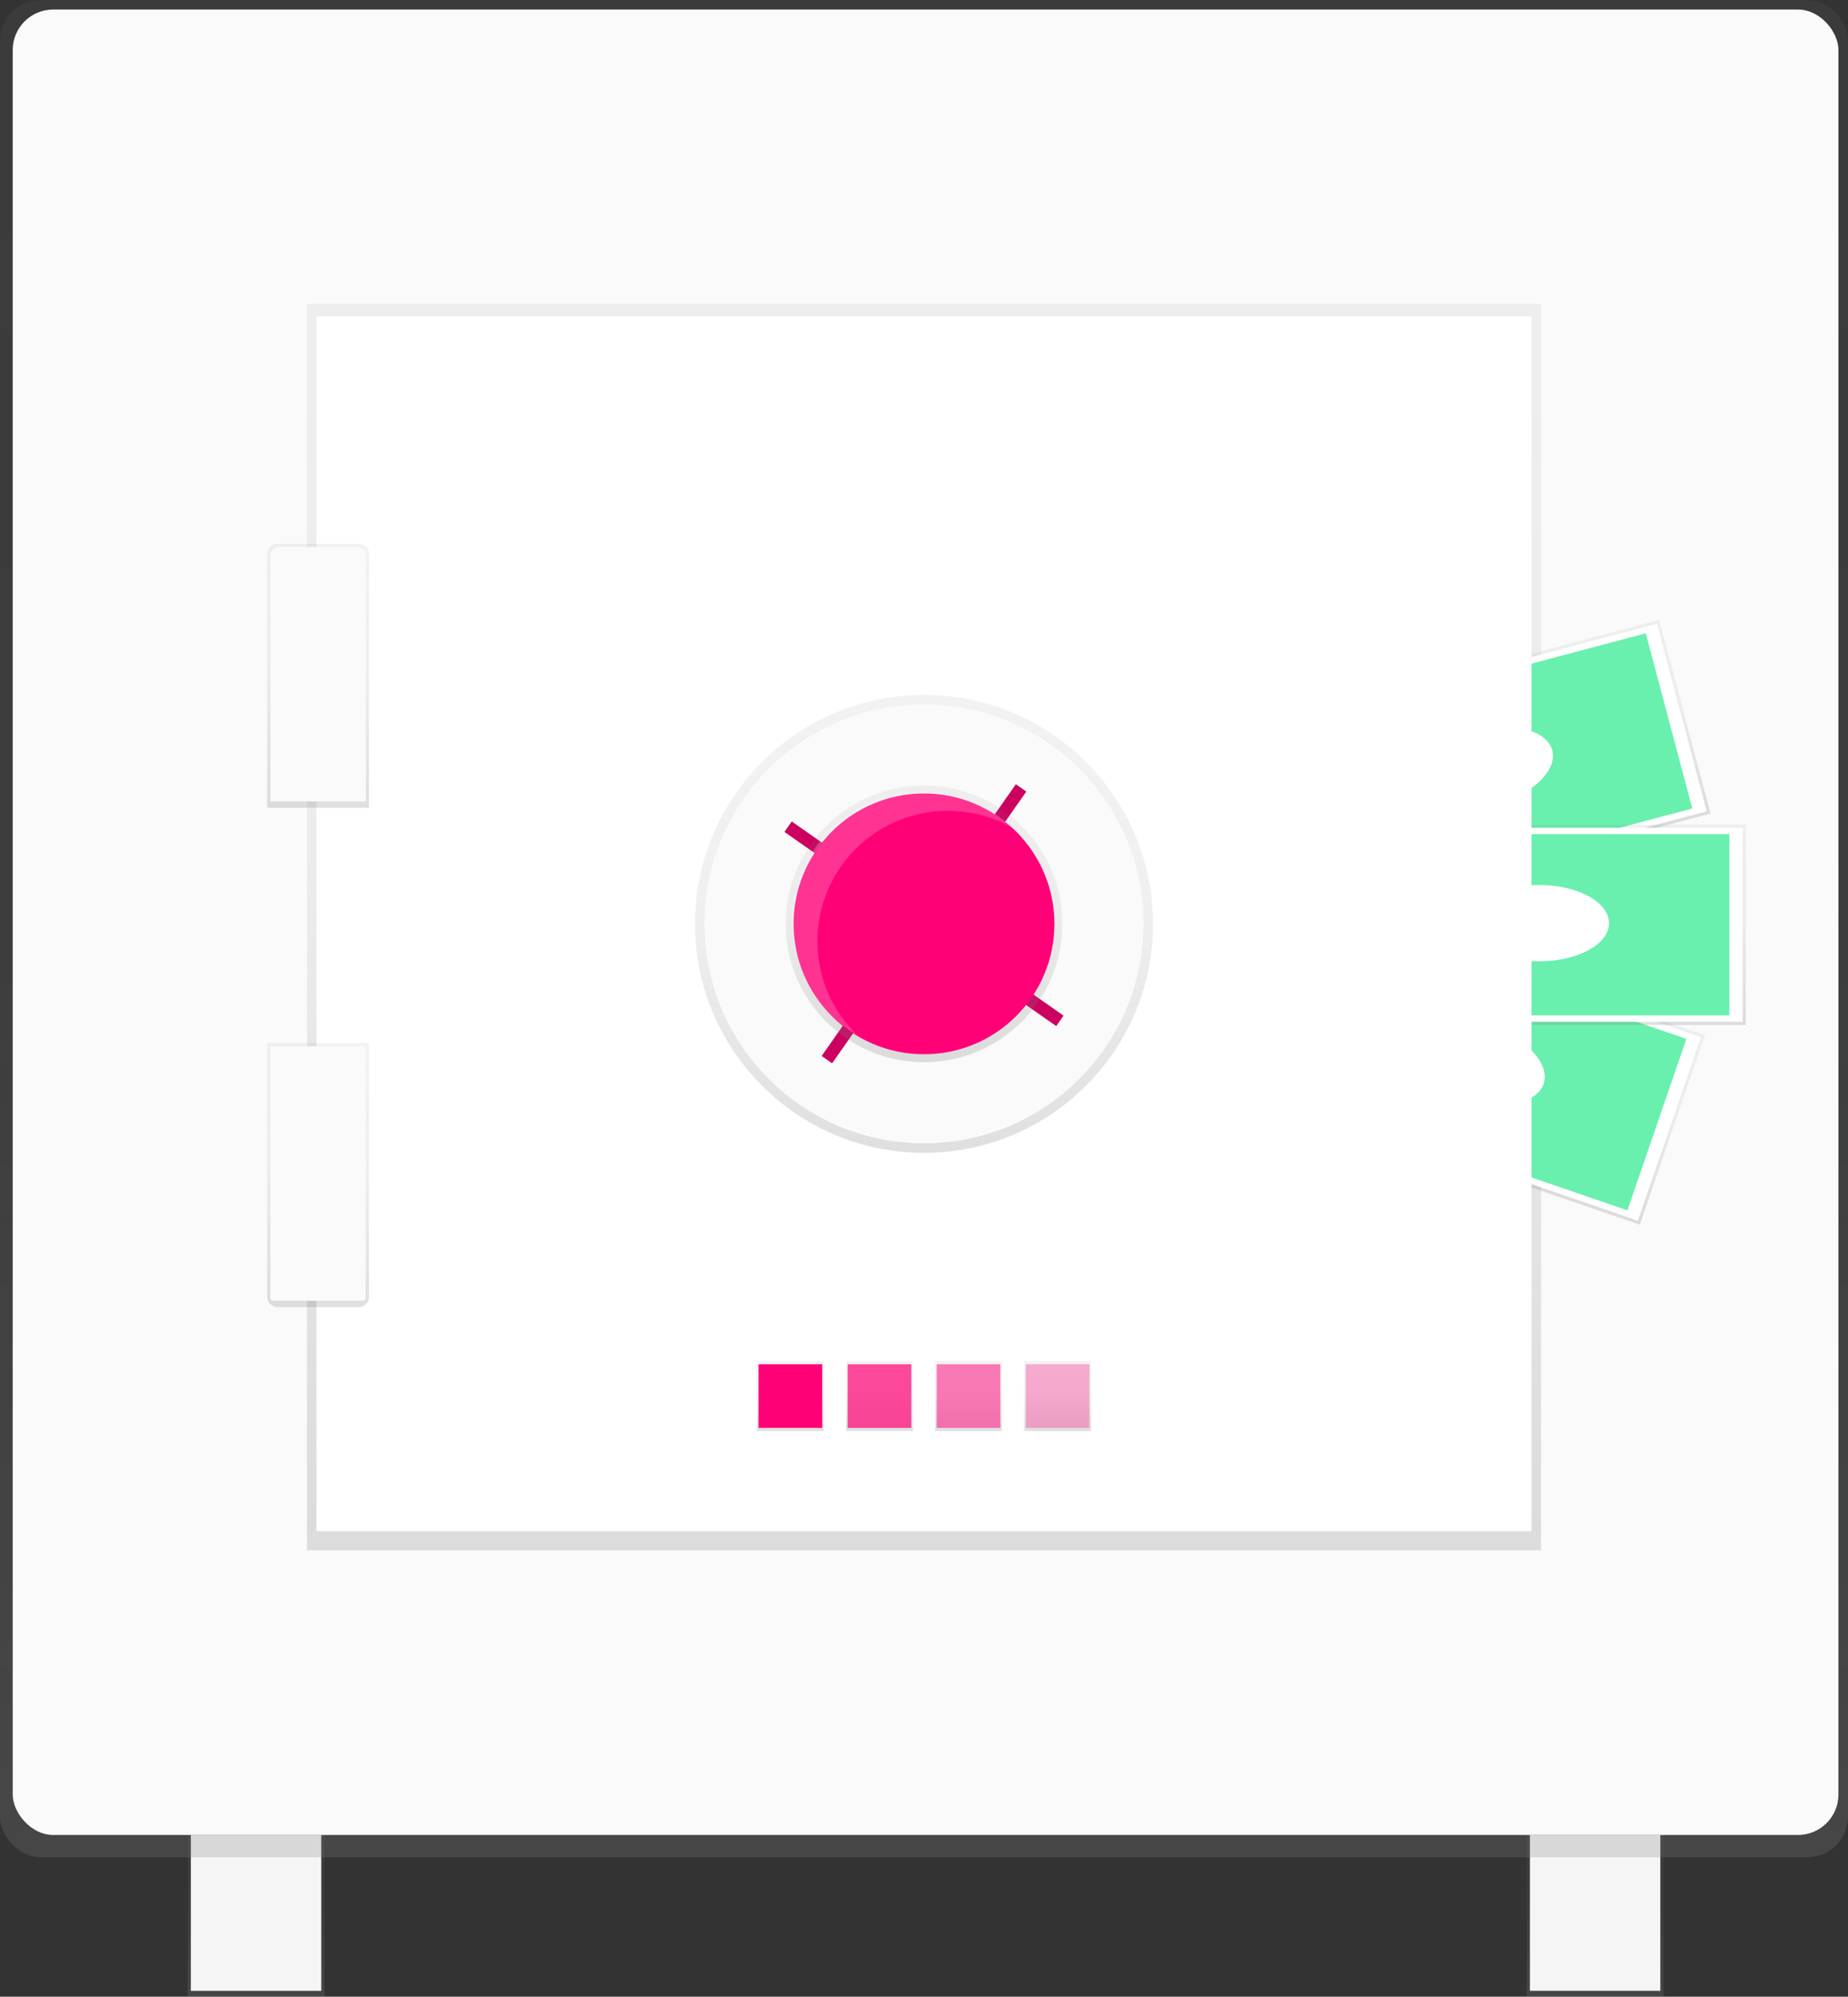 <svg id="7148f5f1-8839-4464-a941-0c8a08d3460a" data-name="Layer 1" xmlns="http://www.w3.org/2000/svg" xmlns:xlink="http://www.w3.org/1999/xlink" width="678.3" height="733" viewBox="0 0 678.3 733"><rect x="0" y="0" width="678.3" height="733" fill="#333333" stroke="none"/><defs><linearGradient id="4ca4b65a-1144-4de1-8925-6a62bc294928" x1="585.48" y1="733" x2="585.48" y2="673.63" gradientUnits="userSpaceOnUse"><stop offset="0" stop-color="gray" stop-opacity="0.25"/><stop offset="0.54" stop-color="gray" stop-opacity="0.12"/><stop offset="1" stop-color="gray" stop-opacity="0.1"/></linearGradient><linearGradient id="266d8c0d-4533-41a2-a7bc-3c0f98c2c2fa" x1="93.98" x2="93.98" y2="673.63" xlink:href="#4ca4b65a-1144-4de1-8925-6a62bc294928"/><linearGradient id="deb99f58-9fb9-4a93-aaf8-4b4cb68821c1" x1="339.15" y1="681.8" x2="339.15" y2="0" xlink:href="#4ca4b65a-1144-4de1-8925-6a62bc294928"/><linearGradient id="c4ad51c6-ffe9-4991-94f6-4a02d4a38b0c" x1="339.15" y1="569.14" x2="339.15" y2="111.49" xlink:href="#4ca4b65a-1144-4de1-8925-6a62bc294928"/><linearGradient id="b91b9d0a-3c7c-4b7e-8301-556f9b68b111" x1="806.95" y1="427.79" x2="806.95" y2="354.24" gradientTransform="translate(-0.46 -24.57)" xlink:href="#4ca4b65a-1144-4de1-8925-6a62bc294928"/><linearGradient id="8f58feb2-c461-4934-9419-72f8b76f5e61" x1="780.89" y1="503.2" x2="780.89" y2="429.65" gradientTransform="translate(1269.92 -306.54) rotate(90)" xlink:href="#4ca4b65a-1144-4de1-8925-6a62bc294928"/><linearGradient id="d83c7eb3-9930-4e8e-abfa-53b87d59f968" x1="565.48" y1="376.26" x2="565.48" y2="302.71" xlink:href="#4ca4b65a-1144-4de1-8925-6a62bc294928"/><linearGradient id="3d971d9d-e0fc-4263-8761-c1789934eb12" x1="339.15" y1="423.21" x2="339.15" y2="255.09" xlink:href="#4ca4b65a-1144-4de1-8925-6a62bc294928"/><linearGradient id="18a30a45-ec9b-4146-ae9c-2a8eabf3bdf2" x1="290.11" y1="525.36" x2="290.11" y2="499.67" xlink:href="#4ca4b65a-1144-4de1-8925-6a62bc294928"/><linearGradient id="98f2a4d5-9270-4ece-b23b-fefaca1fb56f" x1="322.8" y1="525.36" x2="322.8" y2="499.67" xlink:href="#4ca4b65a-1144-4de1-8925-6a62bc294928"/><linearGradient id="a36f1bde-d0b8-4d42-abdf-c9e597afa610" x1="355.49" y1="525.36" x2="355.49" y2="499.67" xlink:href="#4ca4b65a-1144-4de1-8925-6a62bc294928"/><linearGradient id="a4e6c30c-4fa5-4c93-a462-54244d7638b4" x1="388.18" y1="525.36" x2="388.18" y2="499.67" xlink:href="#4ca4b65a-1144-4de1-8925-6a62bc294928"/><linearGradient id="bb8b14ca-ea5c-42e9-a47f-d810d565e441" x1="339.15" y1="389.93" x2="339.15" y2="288.36" xlink:href="#4ca4b65a-1144-4de1-8925-6a62bc294928"/><linearGradient id="c7b6fbbe-7ded-4a5e-a460-2ea21f819315" x1="377.6" y1="380.54" x2="377.6" y2="283.64" xlink:href="#4ca4b65a-1144-4de1-8925-6a62bc294928"/><linearGradient id="b424414b-c049-456f-9819-be23a4131db6" x1="377.6" y1="563.83" x2="377.6" y2="466.93" xlink:href="#4ca4b65a-1144-4de1-8925-6a62bc294928"/></defs><title>vault</title><rect x="560.38" y="673.63" width="50.2" height="59.37" fill="url(#4ca4b65a-1144-4de1-8925-6a62bc294928)"/><rect x="822.4" y="757.63" width="47.87" height="57.21" transform="translate(1431.82 1488.46) rotate(-180)" fill="#f5f5f5"/><rect x="68.88" y="673.63" width="50.2" height="59.37" fill="url(#266d8c0d-4533-41a2-a7bc-3c0f98c2c2fa)"/><rect x="70.05" y="673.63" width="47.87" height="57.21" fill="#f5f5f5"/><rect width="678.3" height="681.8" rx="14.86" ry="14.86" fill="url(#deb99f58-9fb9-4a93-aaf8-4b4cb68821c1)"/><rect x="4.67" y="3.5" width="670.12" height="670.12" rx="14.86" ry="14.86" fill="#fafafa"/><rect x="112.66" y="111.49" width="452.98" height="457.65" fill="url(#c4ad51c6-ffe9-4991-94f6-4a02d4a38b0c)"/><rect x="731.19" y="329.67" width="150.6" height="73.55" transform="translate(-327.85 135.06) rotate(-14.86)" fill="url(#b91b9d0a-3c7c-4b7e-8301-556f9b68b111)"/><rect x="732.35" y="330.84" width="148.27" height="71.22" transform="translate(-327.85 135.06) rotate(-14.86)" fill="#fff"/><rect x="737.22" y="333.17" width="138.55" height="66.55" transform="translate(-327.85 135.06) rotate(-14.86)" fill="#69f0ae"/><ellipse cx="805.77" cy="366.03" rx="25.68" ry="14.01" transform="translate(-327.77 134.87) rotate(-14.86)" fill="#fff"/><rect x="766.71" y="399.05" width="73.55" height="150.6" transform="translate(-167.04 996.12) rotate(-71.04)" fill="url(#8f58feb2-c461-4934-9419-72f8b76f5e61)"/><rect x="729.35" y="438.74" width="148.27" height="71.22" transform="translate(-63.14 -319.33) rotate(18.96)" fill="#fff"/><rect x="734.22" y="441.08" width="138.55" height="66.55" transform="translate(-63.14 -319.33) rotate(18.96)" fill="#69f0ae"/><ellipse cx="803.13" cy="473.61" rx="14.01" ry="25.68" transform="translate(-166.58 995.28) rotate(-71.04)" fill="#fff"/><rect x="490.18" y="302.71" width="150.6" height="73.55" fill="url(#d83c7eb3-9930-4e8e-abfa-53b87d59f968)"/><rect x="491.35" y="303.88" width="148.27" height="71.22" fill="#fff"/><rect x="496.21" y="306.21" width="138.55" height="66.55" fill="#69f0ae"/><ellipse cx="564.9" cy="338.9" rx="25.68" ry="14.01" fill="#fff"/><rect x="116.16" y="116.16" width="445.97" height="445.97" fill="#fff"/><circle cx="339.15" cy="339.15" r="84.06" fill="url(#3d971d9d-e0fc-4263-8761-c1789934eb12)"/><circle cx="339.15" cy="339.15" r="80.56" fill="#fafafa"/><rect x="277.86" y="499.67" width="24.52" height="25.68" fill="url(#18a30a45-ec9b-4146-ae9c-2a8eabf3bdf2)"/><rect x="310.55" y="499.67" width="24.52" height="25.68" fill="url(#98f2a4d5-9270-4ece-b23b-fefaca1fb56f)"/><rect x="343.23" y="499.67" width="24.52" height="25.68" fill="url(#a36f1bde-d0b8-4d42-abdf-c9e597afa610)"/><rect x="375.92" y="499.67" width="24.52" height="25.68" fill="url(#a4e6c30c-4fa5-4c93-a462-54244d7638b4)"/><rect x="278.44" y="500.84" width="23.35" height="23.35" fill="#ff0077"/><rect x="311.13" y="500.84" width="23.35" height="23.35" fill="#ff0077" opacity="0.7"/><rect x="343.82" y="500.84" width="23.35" height="23.35" fill="#ff0077" opacity="0.5"/><rect x="376.51" y="500.84" width="23.35" height="23.35" fill="#ff0077" opacity="0.3"/><rect x="628.61" y="371.8" width="4.67" height="16.34" transform="translate(71.2 -377.18) rotate(35)" fill="#ff0077"/><rect x="640.84" y="445.92" width="4.67" height="16.34" transform="translate(1123.21 103.69) rotate(125)" fill="#ff0077"/><rect x="566.72" y="458.15" width="4.67" height="16.34" transform="translate(506.87 1090.71) rotate(-145)" fill="#ff0077"/><rect x="554.49" y="384.03" width="4.67" height="16.34" transform="translate(-344.68 539.37) rotate(-55)" fill="#ff0077"/><rect x="628.57" y="371.66" width="4.67" height="16.34" transform="translate(71.11 -377.18) rotate(35)" opacity="0.2"/><rect x="640.81" y="445.78" width="4.67" height="16.34" transform="translate(1123.04 103.5) rotate(125)" opacity="0.2"/><rect x="566.68" y="458.02" width="4.67" height="16.34" transform="translate(506.88 1090.44) rotate(-145)" opacity="0.2"/><rect x="554.45" y="383.89" width="4.67" height="16.34" transform="translate(-344.58 539.28) rotate(-55)" opacity="0.2"/><circle cx="339.15" cy="339.15" r="50.78" fill="url(#bb8b14ca-ea5c-42e9-a47f-d810d565e441)"/><circle cx="339.15" cy="339.15" r="47.87" fill="#ff0077"/><path d="M560.89,429.57A47.86,47.86,0,0,1,632.56,388a47.86,47.86,0,1,0-57,76A47.71,47.71,0,0,1,560.89,429.57Z" transform="translate(-260.85 -84)" fill="#fff" opacity="0.2"/><path d="M396.28,380.54H358.92V287.26a3.63,3.63,0,0,1,3.63-3.62h30.11a3.63,3.63,0,0,1,3.63,3.63Z" transform="translate(-260.85 -84)" fill="url(#c7b6fbbe-7ded-4a5e-a460-2ea21f819315)"/><path d="M392.47,563.83H362.73a3.81,3.81,0,0,1-3.81-3.81V466.93h37.36V560A3.81,3.81,0,0,1,392.47,563.83Z" transform="translate(-260.85 -84)" fill="url(#b424414b-c049-456f-9819-be23a4131db6)"/><path d="M102.4,200.8h28.69a3.17,3.17,0,0,1,3.17,3.17V294.2a0,0,0,0,1,0,0h-35a0,0,0,0,1,0,0V204A3.17,3.17,0,0,1,102.4,200.8Z" fill="#fafafa"/><path d="M99.23,384.1h35a0,0,0,0,1,0,0v92.33a1.06,1.06,0,0,1-1.06,1.06H100.3a1.06,1.06,0,0,1-1.06-1.06V384.1A0,0,0,0,1,99.23,384.1Z" fill="#fafafa"/></svg>
